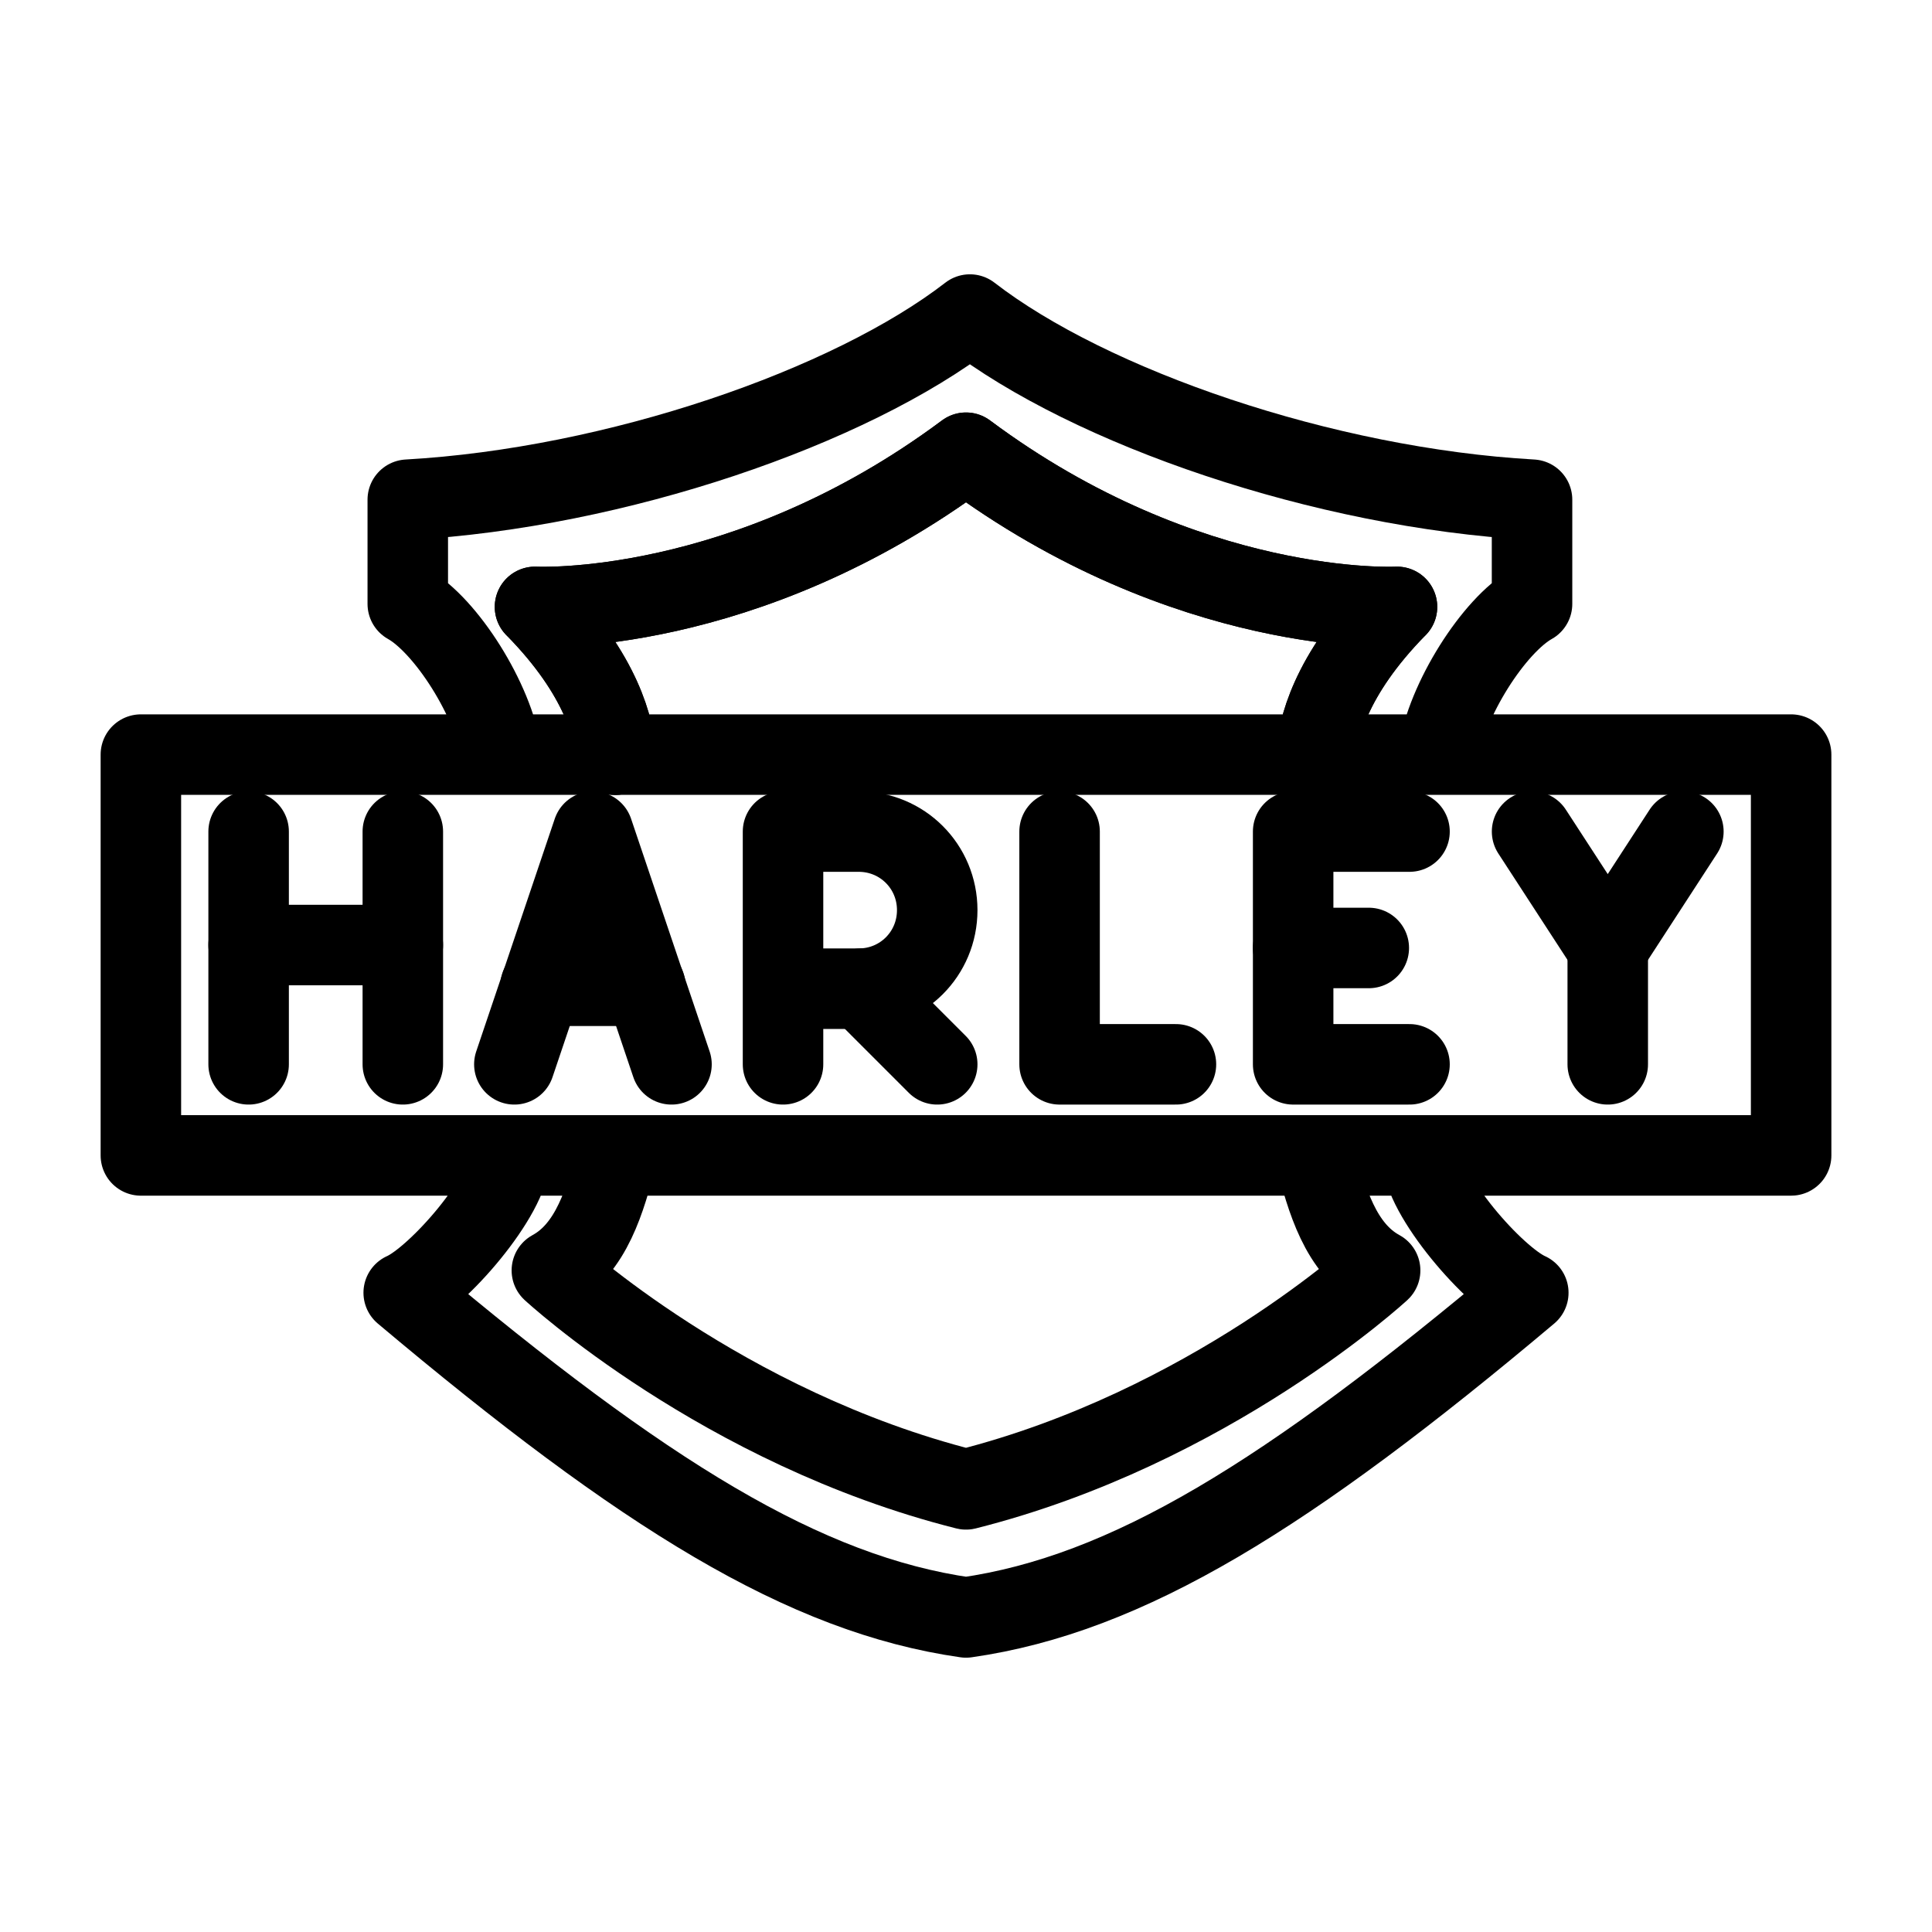 <?xml version="1.0" encoding="UTF-8"?><svg id="b" xmlns="http://www.w3.org/2000/svg" viewBox="0 0 48 48"><defs><style>.c{stroke-width:2px;fill:none;stroke:#000;stroke-linecap:round;stroke-linejoin:round;}</style></defs><polyline class="c" points="26.325 20.66 26.325 26.443 29.216 26.443"/><path class="c" d="m19.454,26.443v-5.783h1.879c1.084,0,1.952.867,1.952,1.952s-.867,1.952-1.952,1.952h-1.879"/><line class="c" x1="21.404" y1="24.562" x2="23.285" y2="26.443"/><line class="c" x1="6.177" y1="20.66" x2="6.177" y2="26.443"/><line class="c" x1="10.008" y1="20.66" x2="10.008" y2="26.443"/><line class="c" x1="6.177" y1="23.479" x2="10.008" y2="23.479"/><polyline class="c" points="41.823 20.66 39.944 23.552 38.064 20.66"/><line class="c" x1="39.944" y1="26.443" x2="39.944" y2="23.552"/><line class="c" x1="32.128" y1="23.552" x2="34.007" y2="23.552"/><polyline class="c" points="35.019 26.443 32.128 26.443 32.128 20.66 35.019 20.66"/><line class="c" x1="16.032" y1="24.491" x2="13.43" y2="24.491"/><polyline class="c" points="12.779 26.443 14.731 20.66 16.683 26.443"/><path class="c" d="m3.5,18.748h41v9.958H3.5v-9.958Zm9.168,9.958c.005.985-1.806,3.042-2.638,3.412,5.977,5.03,9.962,7.494,13.97,8.067,4.008-.573,7.993-3.037,13.97-8.067-.832-.37-2.642-2.427-2.638-3.412m-22.871-9.958c-.194-1.35-1.387-3.217-2.33-3.744v-2.589c5.168-.291,10.984-2.293,13.966-4.6,2.982,2.307,8.797,4.309,13.966,4.6v2.589c-.943.527-2.136,2.395-2.33,3.744"/><path class="c" d="m13.292,15.078s5.199.275,10.708-3.83c5.509,4.106,10.708,3.83,10.708,3.83-1.685,1.713-1.967,3.082-2.002,3.67m-17.411,0c-.035-.589-.313-1.957-1.999-3.67"/><path class="c" d="m34.708,15.078s-5.199.275-10.708-3.83c-5.509,4.106-10.708,3.83-10.708,3.83,1.685,1.713,1.967,3.082,2.002,3.67m17.411,0c.035-.589.313-1.957,1.999-3.67m-2.03,13.627c.283,1.091.625,2.321,1.615,2.858,0,0-4.234,3.914-10.289,5.44-6.055-1.525-10.289-5.44-10.289-5.44.99-.538,1.332-1.768,1.615-2.858"/></svg>